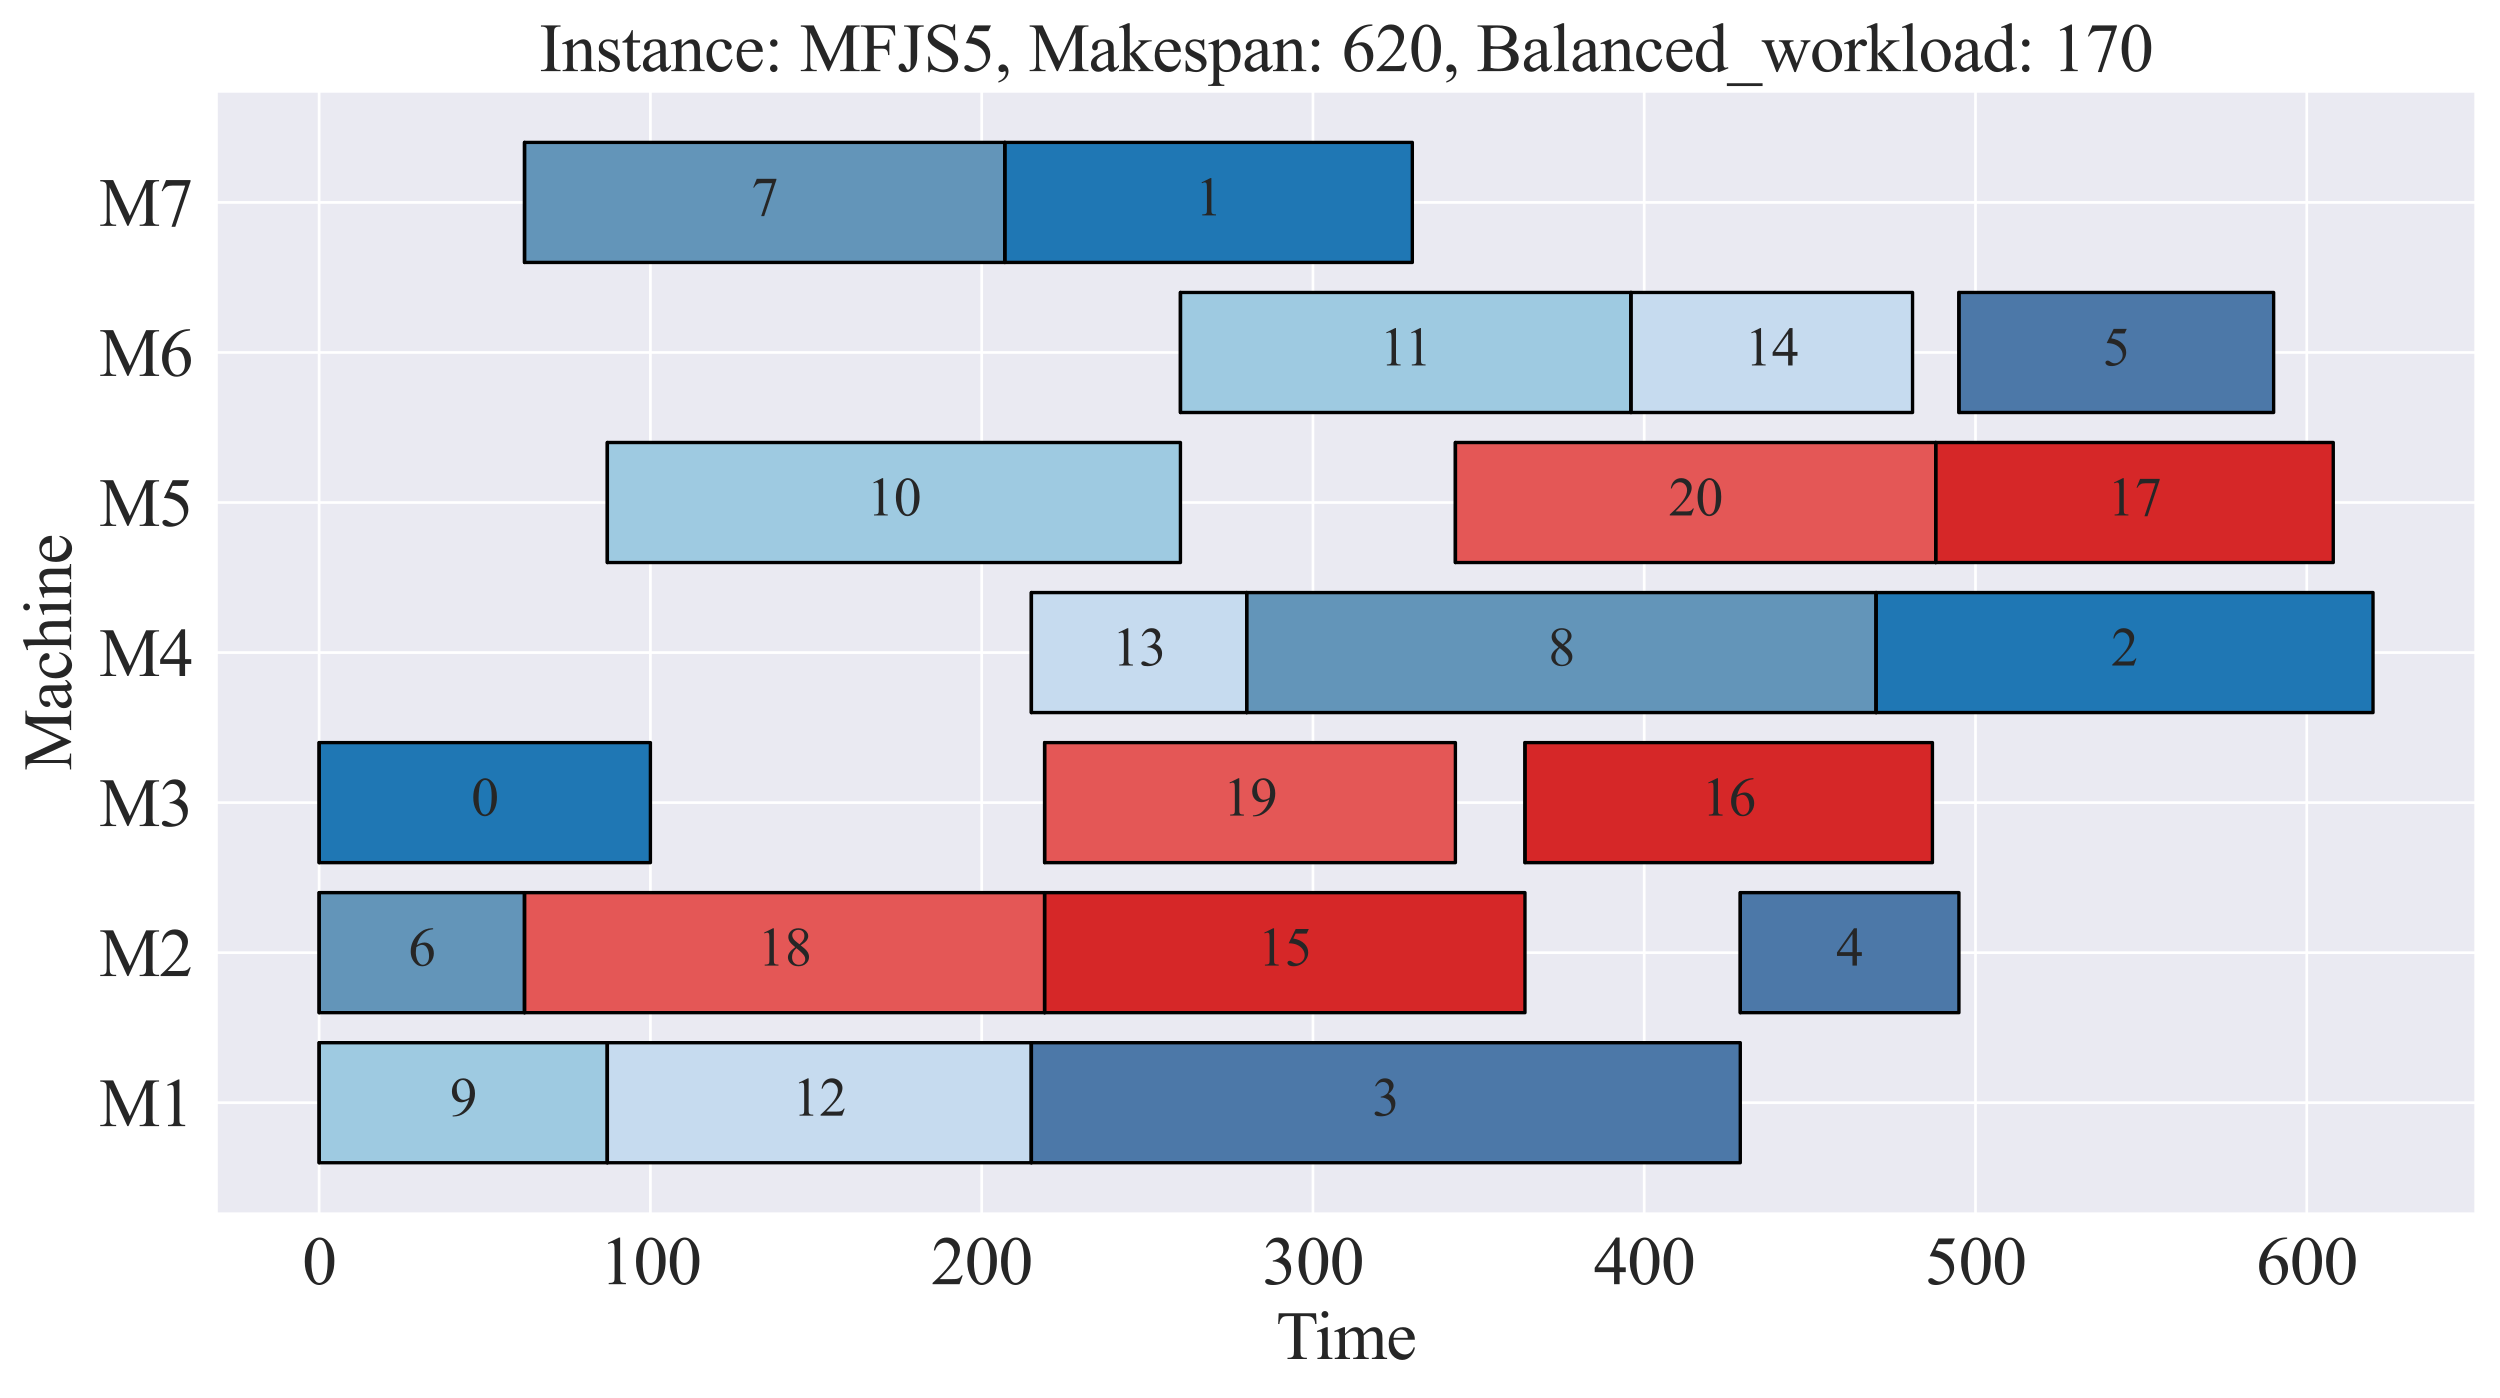 <?xml version="1.0" encoding="utf-8" standalone="no"?>
<!DOCTYPE svg PUBLIC "-//W3C//DTD SVG 1.1//EN"
  "http://www.w3.org/Graphics/SVG/1.1/DTD/svg11.dtd">
<svg xmlns:xlink="http://www.w3.org/1999/xlink" width="740.95pt" height="414.259pt" viewBox="0 0 740.95 414.259" xmlns="http://www.w3.org/2000/svg" version="1.1">
 <defs>
  <style type="text/css">*{stroke-linejoin: round; stroke-linecap: butt}</style>
 </defs>
 <g id="figure_1">
  <g id="patch_1">
   <path d="M 0 414.259 
L 740.95 414.259 
L 740.95 0 
L 0 0 
z
" style="fill: #ffffff"/>
  </g>
  <g id="axes_1">
   <g id="patch_2">
    <path d="M 64.15 359.728 
L 733.75 359.728 
L 733.75 27.087 
L 64.15 27.087 
z
" style="fill: #eaeaf2"/>
   </g>
   <g id="matplotlib.axis_1">
    <g id="xtick_1">
     <g id="line2d_1">
      <path d="M 94.586 359.728 
L 94.586 27.087 
" clip-path="url(#p2518137804)" style="fill: none; stroke: #ffffff; stroke-width: 0.8; stroke-linecap: round"/>
     </g>
     <g id="text_1">
      <!-- 0 -->
      <g style="fill: #262626" transform="translate(89.586 380.615) scale(0.2 -0.2)">
       <defs>
        <path id="TimesNewRomanPSMT-30" d="M 231 2094 
Q 231 2819 450 3342 
Q 669 3866 1031 4122 
Q 1313 4325 1613 4325 
Q 2100 4325 2488 3828 
Q 2972 3213 2972 2159 
Q 2972 1422 2759 906 
Q 2547 391 2217 158 
Q 1888 -75 1581 -75 
Q 975 -75 572 641 
Q 231 1244 231 2094 
z
M 844 2016 
Q 844 1141 1059 588 
Q 1238 122 1591 122 
Q 1759 122 1940 273 
Q 2122 425 2216 781 
Q 2359 1319 2359 2297 
Q 2359 3022 2209 3506 
Q 2097 3866 1919 4016 
Q 1791 4119 1609 4119 
Q 1397 4119 1231 3928 
Q 1006 3669 925 3112 
Q 844 2556 844 2016 
z
" transform="scale(0.016)"/>
       </defs>
       <use xlink:href="#TimesNewRomanPSMT-30"/>
      </g>
     </g>
    </g>
    <g id="xtick_2">
     <g id="line2d_2">
      <path d="M 192.768 359.728 
L 192.768 27.087 
" clip-path="url(#p2518137804)" style="fill: none; stroke: #ffffff; stroke-width: 0.8; stroke-linecap: round"/>
     </g>
     <g id="text_2">
      <!-- 100 -->
      <g style="fill: #262626" transform="translate(177.768 380.615) scale(0.2 -0.2)">
       <defs>
        <path id="TimesNewRomanPSMT-31" d="M 750 3822 
L 1781 4325 
L 1884 4325 
L 1884 747 
Q 1884 391 1914 303 
Q 1944 216 2037 169 
Q 2131 122 2419 116 
L 2419 0 
L 825 0 
L 825 116 
Q 1125 122 1212 167 
Q 1300 213 1334 289 
Q 1369 366 1369 747 
L 1369 3034 
Q 1369 3497 1338 3628 
Q 1316 3728 1258 3775 
Q 1200 3822 1119 3822 
Q 1003 3822 797 3725 
L 750 3822 
z
" transform="scale(0.016)"/>
       </defs>
       <use xlink:href="#TimesNewRomanPSMT-31"/>
       <use xlink:href="#TimesNewRomanPSMT-30" x="50"/>
       <use xlink:href="#TimesNewRomanPSMT-30" x="100"/>
      </g>
     </g>
    </g>
    <g id="xtick_3">
     <g id="line2d_3">
      <path d="M 290.95 359.728 
L 290.95 27.087 
" clip-path="url(#p2518137804)" style="fill: none; stroke: #ffffff; stroke-width: 0.8; stroke-linecap: round"/>
     </g>
     <g id="text_3">
      <!-- 200 -->
      <g style="fill: #262626" transform="translate(275.95 380.615) scale(0.2 -0.2)">
       <defs>
        <path id="TimesNewRomanPSMT-32" d="M 2934 816 
L 2638 0 
L 138 0 
L 138 116 
Q 1241 1122 1691 1759 
Q 2141 2397 2141 2925 
Q 2141 3328 1894 3587 
Q 1647 3847 1303 3847 
Q 991 3847 742 3664 
Q 494 3481 375 3128 
L 259 3128 
Q 338 3706 661 4015 
Q 984 4325 1469 4325 
Q 1984 4325 2329 3994 
Q 2675 3663 2675 3213 
Q 2675 2891 2525 2569 
Q 2294 2063 1775 1497 
Q 997 647 803 472 
L 1909 472 
Q 2247 472 2383 497 
Q 2519 522 2628 598 
Q 2738 675 2819 816 
L 2934 816 
z
" transform="scale(0.016)"/>
       </defs>
       <use xlink:href="#TimesNewRomanPSMT-32"/>
       <use xlink:href="#TimesNewRomanPSMT-30" x="50"/>
       <use xlink:href="#TimesNewRomanPSMT-30" x="100"/>
      </g>
     </g>
    </g>
    <g id="xtick_4">
     <g id="line2d_4">
      <path d="M 389.132 359.728 
L 389.132 27.087 
" clip-path="url(#p2518137804)" style="fill: none; stroke: #ffffff; stroke-width: 0.8; stroke-linecap: round"/>
     </g>
     <g id="text_4">
      <!-- 300 -->
      <g style="fill: #262626" transform="translate(374.132 380.615) scale(0.2 -0.2)">
       <defs>
        <path id="TimesNewRomanPSMT-33" d="M 325 3431 
Q 506 3859 782 4092 
Q 1059 4325 1472 4325 
Q 1981 4325 2253 3994 
Q 2459 3747 2459 3466 
Q 2459 3003 1878 2509 
Q 2269 2356 2469 2072 
Q 2669 1788 2669 1403 
Q 2669 853 2319 450 
Q 1863 -75 997 -75 
Q 569 -75 414 31 
Q 259 138 259 259 
Q 259 350 332 419 
Q 406 488 509 488 
Q 588 488 669 463 
Q 722 447 909 348 
Q 1097 250 1169 231 
Q 1284 197 1416 197 
Q 1734 197 1970 444 
Q 2206 691 2206 1028 
Q 2206 1275 2097 1509 
Q 2016 1684 1919 1775 
Q 1784 1900 1550 2001 
Q 1316 2103 1072 2103 
L 972 2103 
L 972 2197 
Q 1219 2228 1467 2375 
Q 1716 2522 1828 2728 
Q 1941 2934 1941 3181 
Q 1941 3503 1739 3701 
Q 1538 3900 1238 3900 
Q 753 3900 428 3381 
L 325 3431 
z
" transform="scale(0.016)"/>
       </defs>
       <use xlink:href="#TimesNewRomanPSMT-33"/>
       <use xlink:href="#TimesNewRomanPSMT-30" x="50"/>
       <use xlink:href="#TimesNewRomanPSMT-30" x="100"/>
      </g>
     </g>
    </g>
    <g id="xtick_5">
     <g id="line2d_5">
      <path d="M 487.314 359.728 
L 487.314 27.087 
" clip-path="url(#p2518137804)" style="fill: none; stroke: #ffffff; stroke-width: 0.8; stroke-linecap: round"/>
     </g>
     <g id="text_5">
      <!-- 400 -->
      <g style="fill: #262626" transform="translate(472.314 380.615) scale(0.2 -0.2)">
       <defs>
        <path id="TimesNewRomanPSMT-34" d="M 2978 1563 
L 2978 1119 
L 2409 1119 
L 2409 0 
L 1894 0 
L 1894 1119 
L 100 1119 
L 100 1519 
L 2066 4325 
L 2409 4325 
L 2409 1563 
L 2978 1563 
z
M 1894 1563 
L 1894 3666 
L 406 1563 
L 1894 1563 
z
" transform="scale(0.016)"/>
       </defs>
       <use xlink:href="#TimesNewRomanPSMT-34"/>
       <use xlink:href="#TimesNewRomanPSMT-30" x="50"/>
       <use xlink:href="#TimesNewRomanPSMT-30" x="100"/>
      </g>
     </g>
    </g>
    <g id="xtick_6">
     <g id="line2d_6">
      <path d="M 585.495 359.728 
L 585.495 27.087 
" clip-path="url(#p2518137804)" style="fill: none; stroke: #ffffff; stroke-width: 0.8; stroke-linecap: round"/>
     </g>
     <g id="text_6">
      <!-- 500 -->
      <g style="fill: #262626" transform="translate(570.495 380.615) scale(0.2 -0.2)">
       <defs>
        <path id="TimesNewRomanPSMT-35" d="M 2778 4238 
L 2534 3706 
L 1259 3706 
L 981 3138 
Q 1809 3016 2294 2522 
Q 2709 2097 2709 1522 
Q 2709 1188 2573 903 
Q 2438 619 2231 419 
Q 2025 219 1772 97 
Q 1413 -75 1034 -75 
Q 653 -75 479 54 
Q 306 184 306 341 
Q 306 428 378 495 
Q 450 563 559 563 
Q 641 563 702 538 
Q 763 513 909 409 
Q 1144 247 1384 247 
Q 1750 247 2026 523 
Q 2303 800 2303 1197 
Q 2303 1581 2056 1914 
Q 1809 2247 1375 2428 
Q 1034 2569 447 2591 
L 1259 4238 
L 2778 4238 
z
" transform="scale(0.016)"/>
       </defs>
       <use xlink:href="#TimesNewRomanPSMT-35"/>
       <use xlink:href="#TimesNewRomanPSMT-30" x="50"/>
       <use xlink:href="#TimesNewRomanPSMT-30" x="100"/>
      </g>
     </g>
    </g>
    <g id="xtick_7">
     <g id="line2d_7">
      <path d="M 683.677 359.728 
L 683.677 27.087 
" clip-path="url(#p2518137804)" style="fill: none; stroke: #ffffff; stroke-width: 0.8; stroke-linecap: round"/>
     </g>
     <g id="text_7">
      <!-- 600 -->
      <g style="fill: #262626" transform="translate(668.677 380.615) scale(0.2 -0.2)">
       <defs>
        <path id="TimesNewRomanPSMT-36" d="M 2869 4325 
L 2869 4209 
Q 2456 4169 2195 4045 
Q 1934 3922 1679 3669 
Q 1425 3416 1258 3105 
Q 1091 2794 978 2366 
Q 1428 2675 1881 2675 
Q 2316 2675 2634 2325 
Q 2953 1975 2953 1425 
Q 2953 894 2631 456 
Q 2244 -75 1606 -75 
Q 1172 -75 869 213 
Q 275 772 275 1663 
Q 275 2231 503 2743 
Q 731 3256 1154 3653 
Q 1578 4050 1965 4187 
Q 2353 4325 2688 4325 
L 2869 4325 
z
M 925 2138 
Q 869 1716 869 1456 
Q 869 1156 980 804 
Q 1091 453 1309 247 
Q 1469 100 1697 100 
Q 1969 100 2183 356 
Q 2397 613 2397 1088 
Q 2397 1622 2184 2012 
Q 1972 2403 1581 2403 
Q 1463 2403 1327 2353 
Q 1191 2303 925 2138 
z
" transform="scale(0.016)"/>
       </defs>
       <use xlink:href="#TimesNewRomanPSMT-36"/>
       <use xlink:href="#TimesNewRomanPSMT-30" x="50"/>
       <use xlink:href="#TimesNewRomanPSMT-30" x="100"/>
      </g>
     </g>
    </g>
    <g id="text_8">
     <!-- Time -->
     <g style="fill: #262626" transform="translate(378.197 402.781) scale(0.2 -0.2)">
      <defs>
       <path id="TimesNewRomanPSMT-54" d="M 3703 4238 
L 3750 3244 
L 3631 3244 
Q 3597 3506 3538 3619 
Q 3441 3800 3280 3886 
Q 3119 3972 2856 3972 
L 2259 3972 
L 2259 734 
Q 2259 344 2344 247 
Q 2463 116 2709 116 
L 2856 116 
L 2856 0 
L 1059 0 
L 1059 116 
L 1209 116 
Q 1478 116 1591 278 
Q 1659 378 1659 734 
L 1659 3972 
L 1150 3972 
Q 853 3972 728 3928 
Q 566 3869 450 3700 
Q 334 3531 313 3244 
L 194 3244 
L 244 4238 
L 3703 4238 
z
" transform="scale(0.016)"/>
       <path id="TimesNewRomanPSMT-69" d="M 928 4444 
Q 1059 4444 1151 4351 
Q 1244 4259 1244 4128 
Q 1244 3997 1151 3903 
Q 1059 3809 928 3809 
Q 797 3809 703 3903 
Q 609 3997 609 4128 
Q 609 4259 701 4351 
Q 794 4444 928 4444 
z
M 1188 2947 
L 1188 647 
Q 1188 378 1227 289 
Q 1266 200 1342 156 
Q 1419 113 1622 113 
L 1622 0 
L 231 0 
L 231 113 
Q 441 113 512 153 
Q 584 194 626 287 
Q 669 381 669 647 
L 669 1750 
Q 669 2216 641 2353 
Q 619 2453 572 2492 
Q 525 2531 444 2531 
Q 356 2531 231 2484 
L 188 2597 
L 1050 2947 
L 1188 2947 
z
" transform="scale(0.016)"/>
       <path id="TimesNewRomanPSMT-6d" d="M 1050 2338 
Q 1363 2650 1419 2697 
Q 1559 2816 1721 2881 
Q 1884 2947 2044 2947 
Q 2313 2947 2506 2790 
Q 2700 2634 2766 2338 
Q 3088 2713 3309 2830 
Q 3531 2947 3766 2947 
Q 3994 2947 4170 2830 
Q 4347 2713 4450 2447 
Q 4519 2266 4519 1878 
L 4519 647 
Q 4519 378 4559 278 
Q 4591 209 4675 161 
Q 4759 113 4950 113 
L 4950 0 
L 3538 0 
L 3538 113 
L 3597 113 
Q 3781 113 3884 184 
Q 3956 234 3988 344 
Q 4000 397 4000 647 
L 4000 1878 
Q 4000 2228 3916 2372 
Q 3794 2572 3525 2572 
Q 3359 2572 3192 2489 
Q 3025 2406 2788 2181 
L 2781 2147 
L 2788 2013 
L 2788 647 
Q 2788 353 2820 281 
Q 2853 209 2943 161 
Q 3034 113 3253 113 
L 3253 0 
L 1806 0 
L 1806 113 
Q 2044 113 2133 169 
Q 2222 225 2256 338 
Q 2272 391 2272 647 
L 2272 1878 
Q 2272 2228 2169 2381 
Q 2031 2581 1784 2581 
Q 1616 2581 1450 2491 
Q 1191 2353 1050 2181 
L 1050 647 
Q 1050 366 1089 281 
Q 1128 197 1204 155 
Q 1281 113 1516 113 
L 1516 0 
L 100 0 
L 100 113 
Q 297 113 375 155 
Q 453 197 493 289 
Q 534 381 534 647 
L 534 1741 
Q 534 2213 506 2350 
Q 484 2453 437 2492 
Q 391 2531 309 2531 
Q 222 2531 100 2484 
L 53 2597 
L 916 2947 
L 1050 2947 
L 1050 2338 
z
" transform="scale(0.016)"/>
       <path id="TimesNewRomanPSMT-65" d="M 681 1784 
Q 678 1147 991 784 
Q 1303 422 1725 422 
Q 2006 422 2214 576 
Q 2422 731 2563 1106 
L 2659 1044 
Q 2594 616 2278 264 
Q 1963 -88 1488 -88 
Q 972 -88 605 314 
Q 238 716 238 1394 
Q 238 2128 614 2539 
Q 991 2950 1559 2950 
Q 2041 2950 2350 2633 
Q 2659 2316 2659 1784 
L 681 1784 
z
M 681 1966 
L 2006 1966 
Q 1991 2241 1941 2353 
Q 1863 2528 1708 2628 
Q 1553 2728 1384 2728 
Q 1125 2728 920 2526 
Q 716 2325 681 1966 
z
" transform="scale(0.016)"/>
      </defs>
      <use xlink:href="#TimesNewRomanPSMT-54"/>
      <use xlink:href="#TimesNewRomanPSMT-69" x="57.584"/>
      <use xlink:href="#TimesNewRomanPSMT-6d" x="85.367"/>
      <use xlink:href="#TimesNewRomanPSMT-65" x="163.15"/>
     </g>
    </g>
   </g>
   <g id="matplotlib.axis_2">
    <g id="ytick_1">
     <g id="line2d_8">
      <path d="M 64.15 326.819 
L 733.75 326.819 
" clip-path="url(#p2518137804)" style="fill: none; stroke: #ffffff; stroke-width: 0.8; stroke-linecap: round"/>
     </g>
     <g id="text_9">
      <!-- M1 -->
      <g style="fill: #262626" transform="translate(29.366 333.763) scale(0.2 -0.2)">
       <defs>
        <path id="TimesNewRomanPSMT-4d" d="M 2619 0 
L 981 3566 
L 981 734 
Q 981 344 1066 247 
Q 1181 116 1431 116 
L 1581 116 
L 1581 0 
L 106 0 
L 106 116 
L 256 116 
Q 525 116 638 278 
Q 706 378 706 734 
L 706 3503 
Q 706 3784 644 3909 
Q 600 4000 483 4061 
Q 366 4122 106 4122 
L 106 4238 
L 1306 4238 
L 2844 922 
L 4356 4238 
L 5556 4238 
L 5556 4122 
L 5409 4122 
Q 5138 4122 5025 3959 
Q 4956 3859 4956 3503 
L 4956 734 
Q 4956 344 5044 247 
Q 5159 116 5409 116 
L 5556 116 
L 5556 0 
L 3756 0 
L 3756 116 
L 3906 116 
Q 4178 116 4288 278 
Q 4356 378 4356 734 
L 4356 3566 
L 2722 0 
L 2619 0 
z
" transform="scale(0.016)"/>
       </defs>
       <use xlink:href="#TimesNewRomanPSMT-4d"/>
       <use xlink:href="#TimesNewRomanPSMT-31" x="88.916"/>
      </g>
     </g>
    </g>
    <g id="ytick_2">
     <g id="line2d_9">
      <path d="M 64.15 282.349 
L 733.75 282.349 
" clip-path="url(#p2518137804)" style="fill: none; stroke: #ffffff; stroke-width: 0.8; stroke-linecap: round"/>
     </g>
     <g id="text_10">
      <!-- M2 -->
      <g style="fill: #262626" transform="translate(29.366 289.292) scale(0.2 -0.2)">
       <use xlink:href="#TimesNewRomanPSMT-4d"/>
       <use xlink:href="#TimesNewRomanPSMT-32" x="88.916"/>
      </g>
     </g>
    </g>
    <g id="ytick_3">
     <g id="line2d_10">
      <path d="M 64.15 237.878 
L 733.75 237.878 
" clip-path="url(#p2518137804)" style="fill: none; stroke: #ffffff; stroke-width: 0.8; stroke-linecap: round"/>
     </g>
     <g id="text_11">
      <!-- M3 -->
      <g style="fill: #262626" transform="translate(29.366 244.822) scale(0.2 -0.2)">
       <use xlink:href="#TimesNewRomanPSMT-4d"/>
       <use xlink:href="#TimesNewRomanPSMT-33" x="88.916"/>
      </g>
     </g>
    </g>
    <g id="ytick_4">
     <g id="line2d_11">
      <path d="M 64.15 193.407 
L 733.75 193.407 
" clip-path="url(#p2518137804)" style="fill: none; stroke: #ffffff; stroke-width: 0.8; stroke-linecap: round"/>
     </g>
     <g id="text_12">
      <!-- M4 -->
      <g style="fill: #262626" transform="translate(29.366 200.351) scale(0.2 -0.2)">
       <use xlink:href="#TimesNewRomanPSMT-4d"/>
       <use xlink:href="#TimesNewRomanPSMT-34" x="88.916"/>
      </g>
     </g>
    </g>
    <g id="ytick_5">
     <g id="line2d_12">
      <path d="M 64.15 148.937 
L 733.75 148.937 
" clip-path="url(#p2518137804)" style="fill: none; stroke: #ffffff; stroke-width: 0.8; stroke-linecap: round"/>
     </g>
     <g id="text_13">
      <!-- M5 -->
      <g style="fill: #262626" transform="translate(29.366 155.881) scale(0.2 -0.2)">
       <use xlink:href="#TimesNewRomanPSMT-4d"/>
       <use xlink:href="#TimesNewRomanPSMT-35" x="88.916"/>
      </g>
     </g>
    </g>
    <g id="ytick_6">
     <g id="line2d_13">
      <path d="M 64.15 104.466 
L 733.75 104.466 
" clip-path="url(#p2518137804)" style="fill: none; stroke: #ffffff; stroke-width: 0.8; stroke-linecap: round"/>
     </g>
     <g id="text_14">
      <!-- M6 -->
      <g style="fill: #262626" transform="translate(29.366 111.41) scale(0.2 -0.2)">
       <use xlink:href="#TimesNewRomanPSMT-4d"/>
       <use xlink:href="#TimesNewRomanPSMT-36" x="88.916"/>
      </g>
     </g>
    </g>
    <g id="ytick_7">
     <g id="line2d_14">
      <path d="M 64.15 59.996 
L 733.75 59.996 
" clip-path="url(#p2518137804)" style="fill: none; stroke: #ffffff; stroke-width: 0.8; stroke-linecap: round"/>
     </g>
     <g id="text_15">
      <!-- M7 -->
      <g style="fill: #262626" transform="translate(29.366 66.939) scale(0.2 -0.2)">
       <defs>
        <path id="TimesNewRomanPSMT-37" d="M 644 4238 
L 2916 4238 
L 2916 4119 
L 1503 -88 
L 1153 -88 
L 2419 3728 
L 1253 3728 
Q 900 3728 750 3644 
Q 488 3500 328 3200 
L 238 3234 
L 644 4238 
z
" transform="scale(0.016)"/>
       </defs>
       <use xlink:href="#TimesNewRomanPSMT-4d"/>
       <use xlink:href="#TimesNewRomanPSMT-37" x="88.916"/>
      </g>
     </g>
    </g>
    <g id="text_16">
     <!-- Machine -->
     <g style="fill: #262626" transform="translate(21.087 228.395) rotate(-90) scale(0.2 -0.2)">
      <defs>
       <path id="TimesNewRomanPSMT-61" d="M 1822 413 
Q 1381 72 1269 19 
Q 1100 -59 909 -59 
Q 613 -59 420 144 
Q 228 347 228 678 
Q 228 888 322 1041 
Q 450 1253 767 1440 
Q 1084 1628 1822 1897 
L 1822 2009 
Q 1822 2438 1686 2597 
Q 1550 2756 1291 2756 
Q 1094 2756 978 2650 
Q 859 2544 859 2406 
L 866 2225 
Q 866 2081 792 2003 
Q 719 1925 600 1925 
Q 484 1925 411 2006 
Q 338 2088 338 2228 
Q 338 2497 613 2722 
Q 888 2947 1384 2947 
Q 1766 2947 2009 2819 
Q 2194 2722 2281 2516 
Q 2338 2381 2338 1966 
L 2338 994 
Q 2338 584 2353 492 
Q 2369 400 2405 369 
Q 2441 338 2488 338 
Q 2538 338 2575 359 
Q 2641 400 2828 588 
L 2828 413 
Q 2478 -56 2159 -56 
Q 2006 -56 1915 50 
Q 1825 156 1822 413 
z
M 1822 616 
L 1822 1706 
Q 1350 1519 1213 1441 
Q 966 1303 859 1153 
Q 753 1003 753 825 
Q 753 600 887 451 
Q 1022 303 1197 303 
Q 1434 303 1822 616 
z
" transform="scale(0.016)"/>
       <path id="TimesNewRomanPSMT-63" d="M 2631 1088 
Q 2516 522 2178 217 
Q 1841 -88 1431 -88 
Q 944 -88 581 321 
Q 219 731 219 1428 
Q 219 2103 620 2525 
Q 1022 2947 1584 2947 
Q 2006 2947 2278 2723 
Q 2550 2500 2550 2259 
Q 2550 2141 2473 2067 
Q 2397 1994 2259 1994 
Q 2075 1994 1981 2113 
Q 1928 2178 1911 2362 
Q 1894 2547 1784 2644 
Q 1675 2738 1481 2738 
Q 1169 2738 978 2506 
Q 725 2200 725 1697 
Q 725 1184 976 792 
Q 1228 400 1656 400 
Q 1963 400 2206 609 
Q 2378 753 2541 1131 
L 2631 1088 
z
" transform="scale(0.016)"/>
       <path id="TimesNewRomanPSMT-68" d="M 1041 4444 
L 1041 2350 
Q 1388 2731 1591 2839 
Q 1794 2947 1997 2947 
Q 2241 2947 2416 2812 
Q 2591 2678 2675 2391 
Q 2734 2191 2734 1659 
L 2734 647 
Q 2734 375 2778 275 
Q 2809 200 2884 156 
Q 2959 113 3159 113 
L 3159 0 
L 1753 0 
L 1753 113 
L 1819 113 
Q 2019 113 2097 173 
Q 2175 234 2206 353 
Q 2216 403 2216 647 
L 2216 1659 
Q 2216 2128 2167 2275 
Q 2119 2422 2012 2495 
Q 1906 2569 1756 2569 
Q 1603 2569 1437 2487 
Q 1272 2406 1041 2159 
L 1041 647 
Q 1041 353 1073 281 
Q 1106 209 1195 161 
Q 1284 113 1503 113 
L 1503 0 
L 84 0 
L 84 113 
Q 275 113 384 172 
Q 447 203 484 290 
Q 522 378 522 647 
L 522 3238 
Q 522 3728 498 3840 
Q 475 3953 426 3993 
Q 378 4034 297 4034 
Q 231 4034 84 3984 
L 41 4094 
L 897 4444 
L 1041 4444 
z
" transform="scale(0.016)"/>
       <path id="TimesNewRomanPSMT-6e" d="M 1034 2341 
Q 1538 2947 1994 2947 
Q 2228 2947 2397 2830 
Q 2566 2713 2666 2444 
Q 2734 2256 2734 1869 
L 2734 647 
Q 2734 375 2778 278 
Q 2813 200 2889 156 
Q 2966 113 3172 113 
L 3172 0 
L 1756 0 
L 1756 113 
L 1816 113 
Q 2016 113 2095 173 
Q 2175 234 2206 353 
Q 2219 400 2219 647 
L 2219 1819 
Q 2219 2209 2117 2386 
Q 2016 2563 1775 2563 
Q 1403 2563 1034 2156 
L 1034 647 
Q 1034 356 1069 288 
Q 1113 197 1189 155 
Q 1266 113 1500 113 
L 1500 0 
L 84 0 
L 84 113 
L 147 113 
Q 366 113 442 223 
Q 519 334 519 647 
L 519 1709 
Q 519 2225 495 2337 
Q 472 2450 423 2490 
Q 375 2531 294 2531 
Q 206 2531 84 2484 
L 38 2597 
L 900 2947 
L 1034 2947 
L 1034 2341 
z
" transform="scale(0.016)"/>
      </defs>
      <use xlink:href="#TimesNewRomanPSMT-4d"/>
      <use xlink:href="#TimesNewRomanPSMT-61" x="88.916"/>
      <use xlink:href="#TimesNewRomanPSMT-63" x="133.301"/>
      <use xlink:href="#TimesNewRomanPSMT-68" x="177.686"/>
      <use xlink:href="#TimesNewRomanPSMT-69" x="227.686"/>
      <use xlink:href="#TimesNewRomanPSMT-6e" x="255.469"/>
      <use xlink:href="#TimesNewRomanPSMT-65" x="305.469"/>
     </g>
    </g>
   </g>
   <g id="PolyCollection_1">
    <defs>
     <path id="mdf65b68e00" d="M 94.586 -69.651 
L 94.586 -105.228 
L 180.005 -105.228 
L 180.005 -69.651 
z
" style="stroke: #000000"/>
    </defs>
    <g clip-path="url(#p2518137804)">
     <use xlink:href="#mdf65b68e00" x="0" y="414.259" style="fill: #9ecae1; stroke: #000000"/>
    </g>
   </g>
   <g id="PolyCollection_2">
    <path d="M 94.586 344.608 
L 94.586 309.031 
L 94.586 309.031 
L 94.586 344.608 
z
" clip-path="url(#p2518137804)" style="fill: url(#h4169975171); stroke: #000000"/>
   </g>
   <g id="PolyCollection_3">
    <defs>
     <path id="m0f51b45b44" d="M 180.005 -69.651 
L 180.005 -105.228 
L 305.677 -105.228 
L 305.677 -69.651 
z
" style="stroke: #000000"/>
    </defs>
    <g clip-path="url(#p2518137804)">
     <use xlink:href="#m0f51b45b44" x="0" y="414.259" style="fill: #c6dbef; stroke: #000000"/>
    </g>
   </g>
   <g id="PolyCollection_4">
    <path d="M 180.005 344.608 
L 180.005 309.031 
L 180.005 309.031 
L 180.005 344.608 
z
" clip-path="url(#p2518137804)" style="fill: url(#h4169975171); stroke: #000000"/>
   </g>
   <g id="PolyCollection_5">
    <defs>
     <path id="mdb5142fbe6" d="M 305.677 -69.651 
L 305.677 -105.228 
L 515.786 -105.228 
L 515.786 -69.651 
z
" style="stroke: #000000"/>
    </defs>
    <g clip-path="url(#p2518137804)">
     <use xlink:href="#mdb5142fbe6" x="0" y="414.259" style="fill: #4c78a8; stroke: #000000"/>
    </g>
   </g>
   <g id="PolyCollection_6">
    <path d="M 305.677 344.608 
L 305.677 309.031 
L 305.677 309.031 
L 305.677 344.608 
z
" clip-path="url(#p2518137804)" style="fill: url(#h4169975171); stroke: #000000"/>
   </g>
   <g id="PolyCollection_7">
    <defs>
     <path id="mb611af85d5" d="M 94.586 -114.122 
L 94.586 -149.698 
L 155.459 -149.698 
L 155.459 -114.122 
z
" style="stroke: #000000"/>
    </defs>
    <g clip-path="url(#p2518137804)">
     <use xlink:href="#mb611af85d5" x="0" y="414.259" style="fill: #6395b9; stroke: #000000"/>
    </g>
   </g>
   <g id="PolyCollection_8">
    <path d="M 94.586 300.137 
L 94.586 264.56 
L 94.586 264.56 
L 94.586 300.137 
z
" clip-path="url(#p2518137804)" style="fill: url(#h4169975171); stroke: #000000"/>
   </g>
   <g id="PolyCollection_9">
    <defs>
     <path id="m831c2e73ff" d="M 155.459 -114.122 
L 155.459 -149.698 
L 309.605 -149.698 
L 309.605 -114.122 
z
" style="stroke: #000000"/>
    </defs>
    <g clip-path="url(#p2518137804)">
     <use xlink:href="#m831c2e73ff" x="0" y="414.259" style="fill: #e45756; stroke: #000000"/>
    </g>
   </g>
   <g id="PolyCollection_10">
    <path d="M 155.459 300.137 
L 155.459 264.56 
L 155.459 264.56 
L 155.459 300.137 
z
" clip-path="url(#p2518137804)" style="fill: url(#h4169975171); stroke: #000000"/>
   </g>
   <g id="PolyCollection_11">
    <defs>
     <path id="me2d36956ac" d="M 309.605 -114.122 
L 309.605 -149.698 
L 451.968 -149.698 
L 451.968 -114.122 
z
" style="stroke: #000000"/>
    </defs>
    <g clip-path="url(#p2518137804)">
     <use xlink:href="#me2d36956ac" x="0" y="414.259" style="fill: #d62728; stroke: #000000"/>
    </g>
   </g>
   <g id="PolyCollection_12">
    <path d="M 309.605 300.137 
L 309.605 264.56 
L 309.605 264.56 
L 309.605 300.137 
z
" clip-path="url(#p2518137804)" style="fill: url(#h4169975171); stroke: #000000"/>
   </g>
   <g id="PolyCollection_13">
    <defs>
     <path id="md8ceefc5fc" d="M 515.786 -114.122 
L 515.786 -149.698 
L 580.586 -149.698 
L 580.586 -114.122 
z
" style="stroke: #000000"/>
    </defs>
    <g clip-path="url(#p2518137804)">
     <use xlink:href="#md8ceefc5fc" x="0" y="414.259" style="fill: #4c78a8; stroke: #000000"/>
    </g>
   </g>
   <g id="PolyCollection_14">
    <path d="M 515.786 300.137 
L 515.786 264.56 
L 515.786 264.56 
L 515.786 300.137 
z
" clip-path="url(#p2518137804)" style="fill: url(#h4169975171); stroke: #000000"/>
   </g>
   <g id="PolyCollection_15">
    <defs>
     <path id="mca45a897f6" d="M 94.586 -158.592 
L 94.586 -194.169 
L 192.768 -194.169 
L 192.768 -158.592 
z
" style="stroke: #000000"/>
    </defs>
    <g clip-path="url(#p2518137804)">
     <use xlink:href="#mca45a897f6" x="0" y="414.259" style="fill: #1f77b4; stroke: #000000"/>
    </g>
   </g>
   <g id="PolyCollection_16">
    <path d="M 94.586 255.666 
L 94.586 220.09 
L 94.586 220.09 
L 94.586 255.666 
z
" clip-path="url(#p2518137804)" style="fill: url(#h4169975171); stroke: #000000"/>
   </g>
   <g id="PolyCollection_17">
    <defs>
     <path id="md0cad55bea" d="M 309.605 -158.592 
L 309.605 -194.169 
L 431.35 -194.169 
L 431.35 -158.592 
z
" style="stroke: #000000"/>
    </defs>
    <g clip-path="url(#p2518137804)">
     <use xlink:href="#md0cad55bea" x="0" y="414.259" style="fill: #e45756; stroke: #000000"/>
    </g>
   </g>
   <g id="PolyCollection_18">
    <path d="M 309.605 255.666 
L 309.605 220.09 
L 309.605 220.09 
L 309.605 255.666 
z
" clip-path="url(#p2518137804)" style="fill: url(#h4169975171); stroke: #000000"/>
   </g>
   <g id="PolyCollection_19">
    <defs>
     <path id="m0aa8f20d13" d="M 451.968 -158.592 
L 451.968 -194.169 
L 572.732 -194.169 
L 572.732 -158.592 
z
" style="stroke: #000000"/>
    </defs>
    <g clip-path="url(#p2518137804)">
     <use xlink:href="#m0aa8f20d13" x="0" y="414.259" style="fill: #d62728; stroke: #000000"/>
    </g>
   </g>
   <g id="PolyCollection_20">
    <path d="M 451.968 255.666 
L 451.968 220.09 
L 451.968 220.09 
L 451.968 255.666 
z
" clip-path="url(#p2518137804)" style="fill: url(#h4169975171); stroke: #000000"/>
   </g>
   <g id="PolyCollection_21">
    <defs>
     <path id="m3e1eb34f78" d="M 305.677 -203.063 
L 305.677 -238.639 
L 369.495 -238.639 
L 369.495 -203.063 
z
" style="stroke: #000000"/>
    </defs>
    <g clip-path="url(#p2518137804)">
     <use xlink:href="#m3e1eb34f78" x="0" y="414.259" style="fill: #c6dbef; stroke: #000000"/>
    </g>
   </g>
   <g id="PolyCollection_22">
    <path d="M 305.677 211.196 
L 305.677 175.619 
L 305.677 175.619 
L 305.677 211.196 
z
" clip-path="url(#p2518137804)" style="fill: url(#h4169975171); stroke: #000000"/>
   </g>
   <g id="PolyCollection_23">
    <defs>
     <path id="m43ef5433ed" d="M 369.495 -203.063 
L 369.495 -238.639 
L 556.041 -238.639 
L 556.041 -203.063 
z
" style="stroke: #000000"/>
    </defs>
    <g clip-path="url(#p2518137804)">
     <use xlink:href="#m43ef5433ed" x="0" y="414.259" style="fill: #6395b9; stroke: #000000"/>
    </g>
   </g>
   <g id="PolyCollection_24">
    <path d="M 369.495 211.196 
L 369.495 175.619 
L 369.495 175.619 
L 369.495 211.196 
z
" clip-path="url(#p2518137804)" style="fill: url(#h4169975171); stroke: #000000"/>
   </g>
   <g id="PolyCollection_25">
    <defs>
     <path id="m47df87d69c" d="M 556.041 -203.063 
L 556.041 -238.639 
L 703.314 -238.639 
L 703.314 -203.063 
z
" style="stroke: #000000"/>
    </defs>
    <g clip-path="url(#p2518137804)">
     <use xlink:href="#m47df87d69c" x="0" y="414.259" style="fill: #1f77b4; stroke: #000000"/>
    </g>
   </g>
   <g id="PolyCollection_26">
    <path d="M 556.041 211.196 
L 556.041 175.619 
L 556.041 175.619 
L 556.041 211.196 
z
" clip-path="url(#p2518137804)" style="fill: url(#h4169975171); stroke: #000000"/>
   </g>
   <g id="PolyCollection_27">
    <defs>
     <path id="m9aa1bdaed4" d="M 180.005 -247.534 
L 180.005 -283.11 
L 349.859 -283.11 
L 349.859 -247.534 
z
" style="stroke: #000000"/>
    </defs>
    <g clip-path="url(#p2518137804)">
     <use xlink:href="#m9aa1bdaed4" x="0" y="414.259" style="fill: #9ecae1; stroke: #000000"/>
    </g>
   </g>
   <g id="PolyCollection_28">
    <path d="M 180.005 166.725 
L 180.005 131.149 
L 180.005 131.149 
L 180.005 166.725 
z
" clip-path="url(#p2518137804)" style="fill: url(#h4169975171); stroke: #000000"/>
   </g>
   <g id="PolyCollection_29">
    <defs>
     <path id="m802cd6274a" d="M 431.35 -247.534 
L 431.35 -283.11 
L 573.714 -283.11 
L 573.714 -247.534 
z
" style="stroke: #000000"/>
    </defs>
    <g clip-path="url(#p2518137804)">
     <use xlink:href="#m802cd6274a" x="0" y="414.259" style="fill: #e45756; stroke: #000000"/>
    </g>
   </g>
   <g id="PolyCollection_30">
    <path d="M 431.35 166.725 
L 431.35 131.149 
L 431.35 131.149 
L 431.35 166.725 
z
" clip-path="url(#p2518137804)" style="fill: url(#h4169975171); stroke: #000000"/>
   </g>
   <g id="PolyCollection_31">
    <defs>
     <path id="m9ed06b7b29" d="M 573.714 -247.534 
L 573.714 -283.11 
L 691.532 -283.11 
L 691.532 -247.534 
z
" style="stroke: #000000"/>
    </defs>
    <g clip-path="url(#p2518137804)">
     <use xlink:href="#m9ed06b7b29" x="0" y="414.259" style="fill: #d62728; stroke: #000000"/>
    </g>
   </g>
   <g id="PolyCollection_32">
    <path d="M 573.714 166.725 
L 573.714 131.149 
L 573.714 131.149 
L 573.714 166.725 
z
" clip-path="url(#p2518137804)" style="fill: url(#h4169975171); stroke: #000000"/>
   </g>
   <g id="PolyCollection_33">
    <defs>
     <path id="m4619cc122f" d="M 349.859 -292.004 
L 349.859 -327.581 
L 483.386 -327.581 
L 483.386 -292.004 
z
" style="stroke: #000000"/>
    </defs>
    <g clip-path="url(#p2518137804)">
     <use xlink:href="#m4619cc122f" x="0" y="414.259" style="fill: #9ecae1; stroke: #000000"/>
    </g>
   </g>
   <g id="PolyCollection_34">
    <path d="M 349.859 122.255 
L 349.859 86.678 
L 349.859 86.678 
L 349.859 122.255 
z
" clip-path="url(#p2518137804)" style="fill: url(#h4169975171); stroke: #000000"/>
   </g>
   <g id="PolyCollection_35">
    <defs>
     <path id="m4a2ba030fc" d="M 483.386 -292.004 
L 483.386 -327.581 
L 566.841 -327.581 
L 566.841 -292.004 
z
" style="stroke: #000000"/>
    </defs>
    <g clip-path="url(#p2518137804)">
     <use xlink:href="#m4a2ba030fc" x="0" y="414.259" style="fill: #c6dbef; stroke: #000000"/>
    </g>
   </g>
   <g id="PolyCollection_36">
    <path d="M 483.386 122.255 
L 483.386 86.678 
L 483.386 86.678 
L 483.386 122.255 
z
" clip-path="url(#p2518137804)" style="fill: url(#h4169975171); stroke: #000000"/>
   </g>
   <g id="PolyCollection_37">
    <defs>
     <path id="mbfb7704cd7" d="M 580.586 -292.004 
L 580.586 -327.581 
L 673.859 -327.581 
L 673.859 -292.004 
z
" style="stroke: #000000"/>
    </defs>
    <g clip-path="url(#p2518137804)">
     <use xlink:href="#mbfb7704cd7" x="0" y="414.259" style="fill: #4c78a8; stroke: #000000"/>
    </g>
   </g>
   <g id="PolyCollection_38">
    <path d="M 580.586 122.255 
L 580.586 86.678 
L 580.586 86.678 
L 580.586 122.255 
z
" clip-path="url(#p2518137804)" style="fill: url(#h4169975171); stroke: #000000"/>
   </g>
   <g id="PolyCollection_39">
    <defs>
     <path id="m269598687d" d="M 155.459 -336.475 
L 155.459 -372.051 
L 297.823 -372.051 
L 297.823 -336.475 
z
" style="stroke: #000000"/>
    </defs>
    <g clip-path="url(#p2518137804)">
     <use xlink:href="#m269598687d" x="0" y="414.259" style="fill: #6395b9; stroke: #000000"/>
    </g>
   </g>
   <g id="PolyCollection_40">
    <path d="M 155.459 77.784 
L 155.459 42.208 
L 155.459 42.208 
L 155.459 77.784 
z
" clip-path="url(#p2518137804)" style="fill: url(#h4169975171); stroke: #000000"/>
   </g>
   <g id="PolyCollection_41">
    <defs>
     <path id="m2681c3589d" d="M 297.823 -336.475 
L 297.823 -372.051 
L 418.586 -372.051 
L 418.586 -336.475 
z
" style="stroke: #000000"/>
    </defs>
    <g clip-path="url(#p2518137804)">
     <use xlink:href="#m2681c3589d" x="0" y="414.259" style="fill: #1f77b4; stroke: #000000"/>
    </g>
   </g>
   <g id="PolyCollection_42">
    <path d="M 297.823 77.784 
L 297.823 42.208 
L 297.823 42.208 
L 297.823 77.784 
z
" clip-path="url(#p2518137804)" style="fill: url(#h4169975171); stroke: #000000"/>
   </g>
   <g id="patch_3">
    <path d="M 64.15 359.728 
L 64.15 27.087 
" style="fill: none; stroke: #ffffff; stroke-width: 0.8; stroke-linejoin: miter; stroke-linecap: square"/>
   </g>
   <g id="patch_4">
    <path d="M 733.75 359.728 
L 733.75 27.087 
" style="fill: none; stroke: #ffffff; stroke-width: 0.8; stroke-linejoin: miter; stroke-linecap: square"/>
   </g>
   <g id="patch_5">
    <path d="M 64.15 359.728 
L 733.75 359.728 
" style="fill: none; stroke: #ffffff; stroke-width: 0.8; stroke-linejoin: miter; stroke-linecap: square"/>
   </g>
   <g id="patch_6">
    <path d="M 64.15 27.087 
L 733.75 27.087 
" style="fill: none; stroke: #ffffff; stroke-width: 0.8; stroke-linejoin: miter; stroke-linecap: square"/>
   </g>
   <g id="text_17">
    <!-- 9 -->
    <g style="fill: #262626" transform="translate(133.295 330.663) scale(0.16 -0.16)">
     <defs>
      <path id="TimesNewRomanPSMT-39" d="M 338 -88 
L 338 28 
Q 744 34 1094 217 
Q 1444 400 1770 856 
Q 2097 1313 2225 1859 
Q 1734 1544 1338 1544 
Q 891 1544 572 1889 
Q 253 2234 253 2806 
Q 253 3363 572 3797 
Q 956 4325 1575 4325 
Q 2097 4325 2469 3894 
Q 2925 3359 2925 2575 
Q 2925 1869 2578 1258 
Q 2231 647 1613 244 
Q 1109 -88 516 -88 
L 338 -88 
z
M 2275 2091 
Q 2331 2497 2331 2741 
Q 2331 3044 2228 3395 
Q 2125 3747 1936 3934 
Q 1747 4122 1506 4122 
Q 1228 4122 1018 3872 
Q 809 3622 809 3128 
Q 809 2469 1088 2097 
Q 1291 1828 1588 1828 
Q 1731 1828 1928 1897 
Q 2125 1966 2275 2091 
z
" transform="scale(0.016)"/>
     </defs>
     <use xlink:href="#TimesNewRomanPSMT-39"/>
    </g>
   </g>
   <g id="text_18">
    <!-- 12 -->
    <g style="fill: #262626" transform="translate(234.841 330.663) scale(0.16 -0.16)">
     <use xlink:href="#TimesNewRomanPSMT-31"/>
     <use xlink:href="#TimesNewRomanPSMT-32" x="50"/>
    </g>
   </g>
   <g id="text_19">
    <!-- 3 -->
    <g style="fill: #262626" transform="translate(406.732 330.663) scale(0.16 -0.16)">
     <use xlink:href="#TimesNewRomanPSMT-33"/>
    </g>
   </g>
   <g id="text_20">
    <!-- 6 -->
    <g style="fill: #262626" transform="translate(121.023 286.192) scale(0.16 -0.16)">
     <use xlink:href="#TimesNewRomanPSMT-36"/>
    </g>
   </g>
   <g id="text_21">
    <!-- 18 -->
    <g style="fill: #262626" transform="translate(224.532 286.192) scale(0.16 -0.16)">
     <defs>
      <path id="TimesNewRomanPSMT-38" d="M 1228 2134 
Q 725 2547 579 2797 
Q 434 3047 434 3316 
Q 434 3728 753 4026 
Q 1072 4325 1600 4325 
Q 2113 4325 2425 4047 
Q 2738 3769 2738 3413 
Q 2738 3175 2569 2928 
Q 2400 2681 1866 2347 
Q 2416 1922 2594 1678 
Q 2831 1359 2831 1006 
Q 2831 559 2490 242 
Q 2150 -75 1597 -75 
Q 994 -75 656 303 
Q 388 606 388 966 
Q 388 1247 577 1523 
Q 766 1800 1228 2134 
z
M 1719 2469 
Q 2094 2806 2194 3001 
Q 2294 3197 2294 3444 
Q 2294 3772 2109 3958 
Q 1925 4144 1606 4144 
Q 1288 4144 1088 3959 
Q 888 3775 888 3528 
Q 888 3366 970 3203 
Q 1053 3041 1206 2894 
L 1719 2469 
z
M 1375 2016 
Q 1116 1797 991 1539 
Q 866 1281 866 981 
Q 866 578 1086 336 
Q 1306 94 1647 94 
Q 1984 94 2187 284 
Q 2391 475 2391 747 
Q 2391 972 2272 1150 
Q 2050 1481 1375 2016 
z
" transform="scale(0.016)"/>
     </defs>
     <use xlink:href="#TimesNewRomanPSMT-31"/>
     <use xlink:href="#TimesNewRomanPSMT-38" x="50"/>
    </g>
   </g>
   <g id="text_22">
    <!-- 15 -->
    <g style="fill: #262626" transform="translate(372.786 286.192) scale(0.16 -0.16)">
     <use xlink:href="#TimesNewRomanPSMT-31"/>
     <use xlink:href="#TimesNewRomanPSMT-35" x="50"/>
    </g>
   </g>
   <g id="text_23">
    <!-- 4 -->
    <g style="fill: #262626" transform="translate(544.186 286.192) scale(0.16 -0.16)">
     <use xlink:href="#TimesNewRomanPSMT-34"/>
    </g>
   </g>
   <g id="text_24">
    <!-- 0 -->
    <g style="fill: #262626" transform="translate(139.677 241.722) scale(0.16 -0.16)">
     <use xlink:href="#TimesNewRomanPSMT-30"/>
    </g>
   </g>
   <g id="text_25">
    <!-- 19 -->
    <g style="fill: #262626" transform="translate(362.477 241.722) scale(0.16 -0.16)">
     <use xlink:href="#TimesNewRomanPSMT-31"/>
     <use xlink:href="#TimesNewRomanPSMT-39" x="50"/>
    </g>
   </g>
   <g id="text_26">
    <!-- 16 -->
    <g style="fill: #262626" transform="translate(504.35 241.722) scale(0.16 -0.16)">
     <use xlink:href="#TimesNewRomanPSMT-31"/>
     <use xlink:href="#TimesNewRomanPSMT-36" x="50"/>
    </g>
   </g>
   <g id="text_27">
    <!-- 13 -->
    <g style="fill: #262626" transform="translate(329.586 197.251) scale(0.16 -0.16)">
     <use xlink:href="#TimesNewRomanPSMT-31"/>
     <use xlink:href="#TimesNewRomanPSMT-33" x="50"/>
    </g>
   </g>
   <g id="text_28">
    <!-- 8 -->
    <g style="fill: #262626" transform="translate(458.768 197.251) scale(0.16 -0.16)">
     <use xlink:href="#TimesNewRomanPSMT-38"/>
    </g>
   </g>
   <g id="text_29">
    <!-- 2 -->
    <g style="fill: #262626" transform="translate(625.677 197.251) scale(0.16 -0.16)">
     <use xlink:href="#TimesNewRomanPSMT-32"/>
    </g>
   </g>
   <g id="text_30">
    <!-- 10 -->
    <g style="fill: #262626" transform="translate(256.932 152.781) scale(0.16 -0.16)">
     <use xlink:href="#TimesNewRomanPSMT-31"/>
     <use xlink:href="#TimesNewRomanPSMT-30" x="50"/>
    </g>
   </g>
   <g id="text_31">
    <!-- 20 -->
    <g style="fill: #262626" transform="translate(494.532 152.781) scale(0.16 -0.16)">
     <use xlink:href="#TimesNewRomanPSMT-32"/>
     <use xlink:href="#TimesNewRomanPSMT-30" x="50"/>
    </g>
   </g>
   <g id="text_32">
    <!-- 17 -->
    <g style="fill: #262626" transform="translate(624.623 152.781) scale(0.16 -0.16)">
     <use xlink:href="#TimesNewRomanPSMT-31"/>
     <use xlink:href="#TimesNewRomanPSMT-37" x="50"/>
    </g>
   </g>
   <g id="text_33">
    <!-- 11 -->
    <g style="fill: #262626" transform="translate(408.923 108.31) scale(0.16 -0.16)">
     <use xlink:href="#TimesNewRomanPSMT-31"/>
     <use xlink:href="#TimesNewRomanPSMT-31" x="46.25"/>
    </g>
   </g>
   <g id="text_34">
    <!-- 14 -->
    <g style="fill: #262626" transform="translate(517.114 108.31) scale(0.16 -0.16)">
     <use xlink:href="#TimesNewRomanPSMT-31"/>
     <use xlink:href="#TimesNewRomanPSMT-34" x="50"/>
    </g>
   </g>
   <g id="text_35">
    <!-- 5 -->
    <g style="fill: #262626" transform="translate(623.223 108.31) scale(0.16 -0.16)">
     <use xlink:href="#TimesNewRomanPSMT-35"/>
    </g>
   </g>
   <g id="text_36">
    <!-- 7 -->
    <g style="fill: #262626" transform="translate(222.641 63.839) scale(0.16 -0.16)">
     <use xlink:href="#TimesNewRomanPSMT-37"/>
    </g>
   </g>
   <g id="text_37">
    <!-- 1 -->
    <g style="fill: #262626" transform="translate(354.205 63.839) scale(0.16 -0.16)">
     <use xlink:href="#TimesNewRomanPSMT-31"/>
    </g>
   </g>
   <g id="text_38">
    <!-- Instance: MFJS5, Makespan: 620, Balanced_workload: 170 -->
    <g style="fill: #262626" transform="translate(159.817 21.087) scale(0.2 -0.2)">
     <defs>
      <path id="TimesNewRomanPSMT-49" d="M 1975 116 
L 1975 0 
L 159 0 
L 159 116 
L 309 116 
Q 572 116 691 269 
Q 766 369 766 750 
L 766 3488 
Q 766 3809 725 3913 
Q 694 3991 597 4047 
Q 459 4122 309 4122 
L 159 4122 
L 159 4238 
L 1975 4238 
L 1975 4122 
L 1822 4122 
Q 1563 4122 1444 3969 
Q 1366 3869 1366 3488 
L 1366 750 
Q 1366 428 1406 325 
Q 1438 247 1538 191 
Q 1672 116 1822 116 
L 1975 116 
z
" transform="scale(0.016)"/>
      <path id="TimesNewRomanPSMT-73" d="M 2050 2947 
L 2050 1972 
L 1947 1972 
Q 1828 2431 1642 2597 
Q 1456 2763 1169 2763 
Q 950 2763 815 2647 
Q 681 2531 681 2391 
Q 681 2216 781 2091 
Q 878 1963 1175 1819 
L 1631 1597 
Q 2266 1288 2266 781 
Q 2266 391 1970 151 
Q 1675 -88 1309 -88 
Q 1047 -88 709 6 
Q 606 38 541 38 
Q 469 38 428 -44 
L 325 -44 
L 325 978 
L 428 978 
Q 516 541 762 319 
Q 1009 97 1316 97 
Q 1531 97 1667 223 
Q 1803 350 1803 528 
Q 1803 744 1651 891 
Q 1500 1038 1047 1263 
Q 594 1488 453 1669 
Q 313 1847 313 2119 
Q 313 2472 555 2709 
Q 797 2947 1181 2947 
Q 1350 2947 1591 2875 
Q 1750 2828 1803 2828 
Q 1853 2828 1881 2850 
Q 1909 2872 1947 2947 
L 2050 2947 
z
" transform="scale(0.016)"/>
      <path id="TimesNewRomanPSMT-74" d="M 1031 3803 
L 1031 2863 
L 1700 2863 
L 1700 2644 
L 1031 2644 
L 1031 788 
Q 1031 509 1111 412 
Q 1191 316 1316 316 
Q 1419 316 1516 380 
Q 1613 444 1666 569 
L 1788 569 
Q 1678 263 1478 108 
Q 1278 -47 1066 -47 
Q 922 -47 784 33 
Q 647 113 581 261 
Q 516 409 516 719 
L 516 2644 
L 63 2644 
L 63 2747 
Q 234 2816 414 2980 
Q 594 3144 734 3369 
Q 806 3488 934 3803 
L 1031 3803 
z
" transform="scale(0.016)"/>
      <path id="TimesNewRomanPSMT-3a" d="M 903 2950 
Q 1047 2950 1148 2848 
Q 1250 2747 1250 2603 
Q 1250 2459 1148 2357 
Q 1047 2256 903 2256 
Q 759 2256 657 2357 
Q 556 2459 556 2603 
Q 556 2747 657 2848 
Q 759 2950 903 2950 
z
M 897 609 
Q 1044 609 1145 506 
Q 1247 403 1247 259 
Q 1247 116 1144 14 
Q 1041 -88 897 -88 
Q 753 -88 651 14 
Q 550 116 550 259 
Q 550 403 651 506 
Q 753 609 897 609 
z
" transform="scale(0.016)"/>
      <path id="TimesNewRomanPSMT-20" transform="scale(0.016)"/>
      <path id="TimesNewRomanPSMT-46" d="M 1309 4006 
L 1309 2341 
L 2081 2341 
Q 2347 2341 2470 2458 
Q 2594 2575 2634 2922 
L 2750 2922 
L 2750 1488 
L 2634 1488 
Q 2631 1734 2570 1850 
Q 2509 1966 2401 2023 
Q 2294 2081 2081 2081 
L 1309 2081 
L 1309 750 
Q 1309 428 1350 325 
Q 1381 247 1481 191 
Q 1619 116 1769 116 
L 1922 116 
L 1922 0 
L 103 0 
L 103 116 
L 253 116 
Q 516 116 634 269 
Q 709 369 709 750 
L 709 3488 
Q 709 3809 669 3913 
Q 638 3991 541 4047 
Q 406 4122 253 4122 
L 103 4122 
L 103 4238 
L 3256 4238 
L 3297 3306 
L 3188 3306 
Q 3106 3603 2998 3742 
Q 2891 3881 2733 3943 
Q 2575 4006 2244 4006 
L 1309 4006 
z
" transform="scale(0.016)"/>
      <path id="TimesNewRomanPSMT-4a" d="M 638 4122 
L 638 4238 
L 2453 4238 
L 2453 4122 
L 2300 4122 
Q 2041 4122 1922 3969 
Q 1847 3869 1847 3488 
L 1847 1416 
Q 1847 938 1742 641 
Q 1638 344 1381 123 
Q 1125 -97 763 -97 
Q 469 -97 300 48 
Q 131 194 131 381 
Q 131 534 209 613 
Q 313 709 450 709 
Q 550 709 629 643 
Q 709 578 831 294 
Q 903 125 1016 125 
Q 1100 125 1173 228 
Q 1247 331 1247 594 
L 1247 3488 
Q 1247 3809 1206 3913 
Q 1175 3991 1075 4047 
Q 941 4122 791 4122 
L 638 4122 
z
" transform="scale(0.016)"/>
      <path id="TimesNewRomanPSMT-53" d="M 2934 4334 
L 2934 2869 
L 2819 2869 
Q 2763 3291 2617 3541 
Q 2472 3791 2203 3937 
Q 1934 4084 1647 4084 
Q 1322 4084 1109 3886 
Q 897 3688 897 3434 
Q 897 3241 1031 3081 
Q 1225 2847 1953 2456 
Q 2547 2138 2764 1967 
Q 2981 1797 3098 1565 
Q 3216 1334 3216 1081 
Q 3216 600 2842 251 
Q 2469 -97 1881 -97 
Q 1697 -97 1534 -69 
Q 1438 -53 1133 45 
Q 828 144 747 144 
Q 669 144 623 97 
Q 578 50 556 -97 
L 441 -97 
L 441 1356 
L 556 1356 
Q 638 900 775 673 
Q 913 447 1195 297 
Q 1478 147 1816 147 
Q 2206 147 2432 353 
Q 2659 559 2659 841 
Q 2659 997 2573 1156 
Q 2488 1316 2306 1453 
Q 2184 1547 1640 1851 
Q 1097 2156 867 2337 
Q 638 2519 519 2737 
Q 400 2956 400 3219 
Q 400 3675 750 4004 
Q 1100 4334 1641 4334 
Q 1978 4334 2356 4169 
Q 2531 4091 2603 4091 
Q 2684 4091 2736 4139 
Q 2788 4188 2819 4334 
L 2934 4334 
z
" transform="scale(0.016)"/>
      <path id="TimesNewRomanPSMT-2c" d="M 344 -1066 
L 344 -928 
Q 666 -822 842 -598 
Q 1019 -375 1019 -125 
Q 1019 -66 991 -25 
Q 969 3 947 3 
Q 913 3 797 -59 
Q 741 -88 678 -88 
Q 525 -88 434 3 
Q 344 94 344 253 
Q 344 406 461 515 
Q 578 625 747 625 
Q 953 625 1114 445 
Q 1275 266 1275 -31 
Q 1275 -353 1051 -629 
Q 828 -906 344 -1066 
z
" transform="scale(0.016)"/>
      <path id="TimesNewRomanPSMT-6b" d="M 1047 4444 
L 1047 1597 
L 1775 2259 
Q 2006 2472 2044 2528 
Q 2069 2566 2069 2603 
Q 2069 2666 2017 2711 
Q 1966 2756 1847 2763 
L 1847 2863 
L 3091 2863 
L 3091 2763 
Q 2834 2756 2664 2684 
Q 2494 2613 2291 2428 
L 1556 1750 
L 2291 822 
Q 2597 438 2703 334 
Q 2853 188 2966 144 
Q 3044 113 3238 113 
L 3238 0 
L 1847 0 
L 1847 113 
Q 1966 116 2008 148 
Q 2050 181 2050 241 
Q 2050 313 1925 472 
L 1047 1594 
L 1047 644 
Q 1047 366 1086 278 
Q 1125 191 1197 153 
Q 1269 116 1509 113 
L 1509 0 
L 53 0 
L 53 113 
Q 272 113 381 166 
Q 447 200 481 272 
Q 528 375 528 628 
L 528 3234 
Q 528 3731 506 3842 
Q 484 3953 434 3995 
Q 384 4038 303 4038 
Q 238 4038 106 3984 
L 53 4094 
L 903 4444 
L 1047 4444 
z
" transform="scale(0.016)"/>
      <path id="TimesNewRomanPSMT-70" d="M -6 2578 
L 875 2934 
L 994 2934 
L 994 2266 
Q 1216 2644 1439 2795 
Q 1663 2947 1909 2947 
Q 2341 2947 2628 2609 
Q 2981 2197 2981 1534 
Q 2981 794 2556 309 
Q 2206 -88 1675 -88 
Q 1444 -88 1275 -22 
Q 1150 25 994 166 
L 994 -706 
Q 994 -1000 1030 -1079 
Q 1066 -1159 1155 -1206 
Q 1244 -1253 1478 -1253 
L 1478 -1369 
L -22 -1369 
L -22 -1253 
L 56 -1253 
Q 228 -1256 350 -1188 
Q 409 -1153 442 -1076 
Q 475 -1000 475 -688 
L 475 2019 
Q 475 2297 450 2372 
Q 425 2447 370 2484 
Q 316 2522 222 2522 
Q 147 2522 31 2478 
L -6 2578 
z
M 994 2081 
L 994 1013 
Q 994 666 1022 556 
Q 1066 375 1236 237 
Q 1406 100 1666 100 
Q 1978 100 2172 344 
Q 2425 663 2425 1241 
Q 2425 1897 2138 2250 
Q 1938 2494 1663 2494 
Q 1513 2494 1366 2419 
Q 1253 2363 994 2081 
z
" transform="scale(0.016)"/>
      <path id="TimesNewRomanPSMT-42" d="M 2956 2163 
Q 3397 2069 3616 1863 
Q 3919 1575 3919 1159 
Q 3919 844 3719 555 
Q 3519 266 3170 133 
Q 2822 0 2106 0 
L 106 0 
L 106 116 
L 266 116 
Q 531 116 647 284 
Q 719 394 719 750 
L 719 3488 
Q 719 3881 628 3984 
Q 506 4122 266 4122 
L 106 4122 
L 106 4238 
L 1938 4238 
Q 2450 4238 2759 4163 
Q 3228 4050 3475 3764 
Q 3722 3478 3722 3106 
Q 3722 2788 3528 2536 
Q 3334 2284 2956 2163 
z
M 1319 2331 
Q 1434 2309 1582 2298 
Q 1731 2288 1909 2288 
Q 2366 2288 2595 2386 
Q 2825 2484 2947 2687 
Q 3069 2891 3069 3131 
Q 3069 3503 2766 3765 
Q 2463 4028 1881 4028 
Q 1569 4028 1319 3959 
L 1319 2331 
z
M 1319 306 
Q 1681 222 2034 222 
Q 2600 222 2897 476 
Q 3194 731 3194 1106 
Q 3194 1353 3059 1581 
Q 2925 1809 2622 1940 
Q 2319 2072 1872 2072 
Q 1678 2072 1540 2065 
Q 1403 2059 1319 2044 
L 1319 306 
z
" transform="scale(0.016)"/>
      <path id="TimesNewRomanPSMT-6c" d="M 1184 4444 
L 1184 647 
Q 1184 378 1223 290 
Q 1263 203 1344 158 
Q 1425 113 1647 113 
L 1647 0 
L 244 0 
L 244 113 
Q 441 113 512 153 
Q 584 194 625 287 
Q 666 381 666 647 
L 666 3247 
Q 666 3731 644 3842 
Q 622 3953 573 3993 
Q 525 4034 450 4034 
Q 369 4034 244 3984 
L 191 4094 
L 1044 4444 
L 1184 4444 
z
" transform="scale(0.016)"/>
      <path id="TimesNewRomanPSMT-64" d="M 2222 322 
Q 2013 103 1813 7 
Q 1613 -88 1381 -88 
Q 913 -88 563 304 
Q 213 697 213 1313 
Q 213 1928 600 2439 
Q 988 2950 1597 2950 
Q 1975 2950 2222 2709 
L 2222 3238 
Q 2222 3728 2198 3840 
Q 2175 3953 2125 3993 
Q 2075 4034 2000 4034 
Q 1919 4034 1784 3984 
L 1744 4094 
L 2597 4444 
L 2738 4444 
L 2738 1134 
Q 2738 631 2761 520 
Q 2784 409 2836 365 
Q 2888 322 2956 322 
Q 3041 322 3181 375 
L 3216 266 
L 2366 -88 
L 2222 -88 
L 2222 322 
z
M 2222 541 
L 2222 2016 
Q 2203 2228 2109 2403 
Q 2016 2578 1861 2667 
Q 1706 2756 1559 2756 
Q 1284 2756 1069 2509 
Q 784 2184 784 1559 
Q 784 928 1059 592 
Q 1334 256 1672 256 
Q 1956 256 2222 541 
z
" transform="scale(0.016)"/>
      <path id="TimesNewRomanPSMT-5f" d="M 3256 -1381 
L -53 -1381 
L -53 -1119 
L 3256 -1119 
L 3256 -1381 
z
" transform="scale(0.016)"/>
      <path id="TimesNewRomanPSMT-77" d="M 41 2863 
L 1241 2863 
L 1241 2747 
Q 1075 2734 1023 2687 
Q 972 2641 972 2553 
Q 972 2456 1025 2319 
L 1638 672 
L 2253 2013 
L 2091 2434 
Q 2016 2622 1894 2694 
Q 1825 2738 1638 2747 
L 1638 2863 
L 3000 2863 
L 3000 2747 
Q 2775 2738 2681 2666 
Q 2619 2616 2619 2506 
Q 2619 2444 2644 2378 
L 3294 734 
L 3897 2319 
Q 3959 2488 3959 2588 
Q 3959 2647 3898 2694 
Q 3838 2741 3659 2747 
L 3659 2863 
L 4563 2863 
L 4563 2747 
Q 4291 2706 4163 2378 
L 3206 -88 
L 3078 -88 
L 2363 1741 
L 1528 -88 
L 1413 -88 
L 494 2319 
Q 403 2547 315 2626 
Q 228 2706 41 2747 
L 41 2863 
z
" transform="scale(0.016)"/>
      <path id="TimesNewRomanPSMT-6f" d="M 1600 2947 
Q 2250 2947 2644 2453 
Q 2978 2031 2978 1484 
Q 2978 1100 2793 706 
Q 2609 313 2286 112 
Q 1963 -88 1566 -88 
Q 919 -88 538 428 
Q 216 863 216 1403 
Q 216 1797 411 2186 
Q 606 2575 925 2761 
Q 1244 2947 1600 2947 
z
M 1503 2744 
Q 1338 2744 1170 2645 
Q 1003 2547 900 2300 
Q 797 2053 797 1666 
Q 797 1041 1045 587 
Q 1294 134 1700 134 
Q 2003 134 2200 384 
Q 2397 634 2397 1244 
Q 2397 2006 2069 2444 
Q 1847 2744 1503 2744 
z
" transform="scale(0.016)"/>
      <path id="TimesNewRomanPSMT-72" d="M 1038 2947 
L 1038 2303 
Q 1397 2947 1775 2947 
Q 1947 2947 2059 2842 
Q 2172 2738 2172 2600 
Q 2172 2478 2090 2393 
Q 2009 2309 1897 2309 
Q 1788 2309 1652 2417 
Q 1516 2525 1450 2525 
Q 1394 2525 1328 2463 
Q 1188 2334 1038 2041 
L 1038 669 
Q 1038 431 1097 309 
Q 1138 225 1241 169 
Q 1344 113 1538 113 
L 1538 0 
L 72 0 
L 72 113 
Q 291 113 397 181 
Q 475 231 506 341 
Q 522 394 522 644 
L 522 1753 
Q 522 2253 501 2348 
Q 481 2444 426 2487 
Q 372 2531 291 2531 
Q 194 2531 72 2484 
L 41 2597 
L 906 2947 
L 1038 2947 
z
" transform="scale(0.016)"/>
     </defs>
     <use xlink:href="#TimesNewRomanPSMT-49"/>
     <use xlink:href="#TimesNewRomanPSMT-6e" x="33.301"/>
     <use xlink:href="#TimesNewRomanPSMT-73" x="83.301"/>
     <use xlink:href="#TimesNewRomanPSMT-74" x="122.217"/>
     <use xlink:href="#TimesNewRomanPSMT-61" x="150"/>
     <use xlink:href="#TimesNewRomanPSMT-6e" x="194.385"/>
     <use xlink:href="#TimesNewRomanPSMT-63" x="244.385"/>
     <use xlink:href="#TimesNewRomanPSMT-65" x="288.77"/>
     <use xlink:href="#TimesNewRomanPSMT-3a" x="333.154"/>
     <use xlink:href="#TimesNewRomanPSMT-20" x="360.938"/>
     <use xlink:href="#TimesNewRomanPSMT-4d" x="385.938"/>
     <use xlink:href="#TimesNewRomanPSMT-46" x="474.854"/>
     <use xlink:href="#TimesNewRomanPSMT-4a" x="530.469"/>
     <use xlink:href="#TimesNewRomanPSMT-53" x="569.385"/>
     <use xlink:href="#TimesNewRomanPSMT-35" x="625"/>
     <use xlink:href="#TimesNewRomanPSMT-2c" x="675"/>
     <use xlink:href="#TimesNewRomanPSMT-20" x="700"/>
     <use xlink:href="#TimesNewRomanPSMT-4d" x="725"/>
     <use xlink:href="#TimesNewRomanPSMT-61" x="813.916"/>
     <use xlink:href="#TimesNewRomanPSMT-6b" x="858.301"/>
     <use xlink:href="#TimesNewRomanPSMT-65" x="908.301"/>
     <use xlink:href="#TimesNewRomanPSMT-73" x="952.686"/>
     <use xlink:href="#TimesNewRomanPSMT-70" x="991.602"/>
     <use xlink:href="#TimesNewRomanPSMT-61" x="1041.602"/>
     <use xlink:href="#TimesNewRomanPSMT-6e" x="1085.986"/>
     <use xlink:href="#TimesNewRomanPSMT-3a" x="1135.986"/>
     <use xlink:href="#TimesNewRomanPSMT-20" x="1163.77"/>
     <use xlink:href="#TimesNewRomanPSMT-36" x="1188.77"/>
     <use xlink:href="#TimesNewRomanPSMT-32" x="1238.77"/>
     <use xlink:href="#TimesNewRomanPSMT-30" x="1288.77"/>
     <use xlink:href="#TimesNewRomanPSMT-2c" x="1338.77"/>
     <use xlink:href="#TimesNewRomanPSMT-20" x="1363.77"/>
     <use xlink:href="#TimesNewRomanPSMT-42" x="1388.77"/>
     <use xlink:href="#TimesNewRomanPSMT-61" x="1455.469"/>
     <use xlink:href="#TimesNewRomanPSMT-6c" x="1499.854"/>
     <use xlink:href="#TimesNewRomanPSMT-61" x="1527.637"/>
     <use xlink:href="#TimesNewRomanPSMT-6e" x="1572.021"/>
     <use xlink:href="#TimesNewRomanPSMT-63" x="1622.021"/>
     <use xlink:href="#TimesNewRomanPSMT-65" x="1666.406"/>
     <use xlink:href="#TimesNewRomanPSMT-64" x="1710.791"/>
     <use xlink:href="#TimesNewRomanPSMT-5f" x="1760.791"/>
     <use xlink:href="#TimesNewRomanPSMT-77" x="1810.791"/>
     <use xlink:href="#TimesNewRomanPSMT-6f" x="1883.008"/>
     <use xlink:href="#TimesNewRomanPSMT-72" x="1933.008"/>
     <use xlink:href="#TimesNewRomanPSMT-6b" x="1966.309"/>
     <use xlink:href="#TimesNewRomanPSMT-6c" x="2016.309"/>
     <use xlink:href="#TimesNewRomanPSMT-6f" x="2044.092"/>
     <use xlink:href="#TimesNewRomanPSMT-61" x="2094.092"/>
     <use xlink:href="#TimesNewRomanPSMT-64" x="2138.477"/>
     <use xlink:href="#TimesNewRomanPSMT-3a" x="2188.477"/>
     <use xlink:href="#TimesNewRomanPSMT-20" x="2216.26"/>
     <use xlink:href="#TimesNewRomanPSMT-31" x="2241.26"/>
     <use xlink:href="#TimesNewRomanPSMT-37" x="2291.26"/>
     <use xlink:href="#TimesNewRomanPSMT-30" x="2341.26"/>
    </g>
   </g>
  </g>
 </g>
 <defs>
  <clipPath id="p2518137804">
   <rect x="64.15" y="27.087" width="669.6" height="332.64"/>
  </clipPath>
 </defs>
 <defs>
  <pattern id="h4169975171" patternUnits="userSpaceOnUse" x="0" y="0" width="72" height="72">
   <rect x="0" y="0" width="73" height="73" fill="#808080"/>
   <path d="M -36 36 
L 36 -36 
M -24 48 
L 48 -24 
M -12 60 
L 60 -12 
M 0 72 
L 72 0 
M 12 84 
L 84 12 
M 24 96 
L 96 24 
M 36 108 
L 108 36 
" style="fill: #000000; stroke: #000000; stroke-width: 1.0; stroke-linecap: butt; stroke-linejoin: miter"/>
  </pattern>
 </defs>
</svg>
